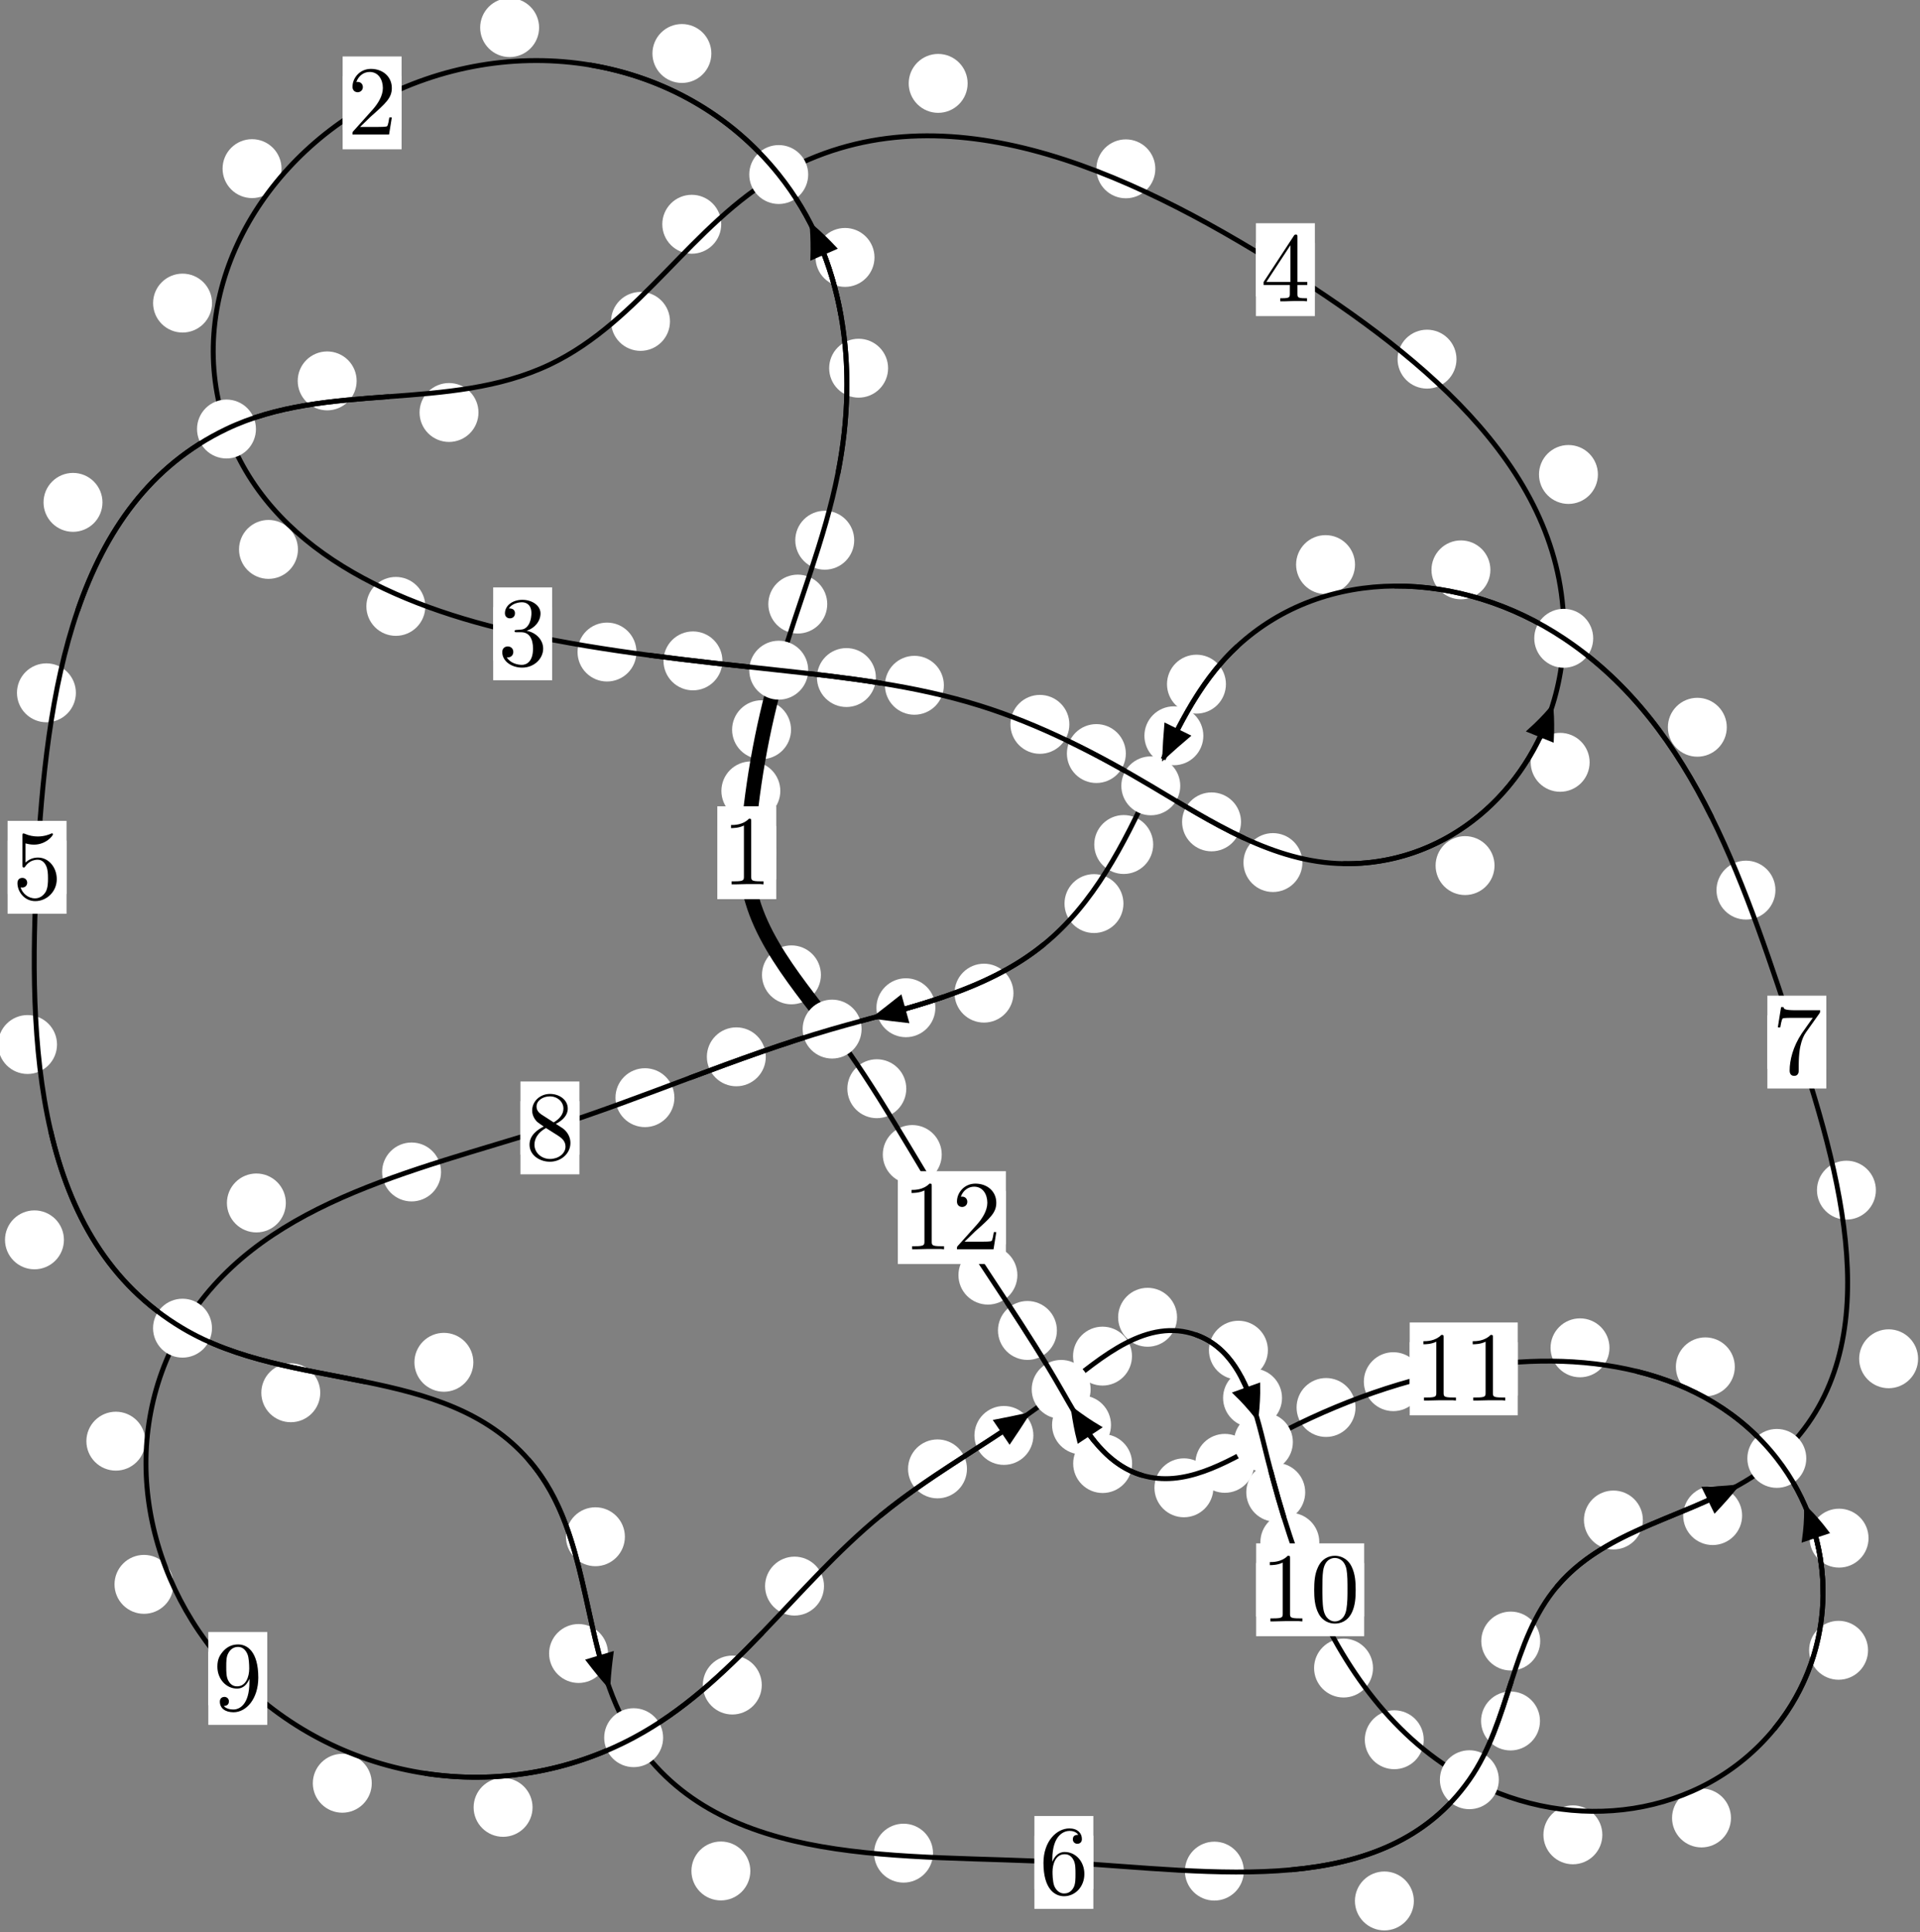 <?xml version="1.0"?>
<!-- Created by MetaPost 1.999 on 2021.07.06:0009 -->
<svg version="1.1" xmlns="http://www.w3.org/2000/svg" xmlns:xlink="http://www.w3.org/1999/xlink" width="194.78" height="196.054" viewBox="0 0 194.78 196.054">
<rect x="0" y="0" width="194.78" height="196.054" fill="#808080" stroke="none"/>
<!-- Original BoundingBox: -79.194473 -127.865601 115.585938 68.187973 -->
  <defs>
    <g transform="scale(0.01,0.01)" id="GLYPHcmr10_48">
      <path style="fill-rule: evenodd;" d="M460 -320C460 -400,455 -480,420 -554C374 -650,292 -666,250 -666C190 -666,117 -640,76 -547C44 -478,39 -400,39 -320C39 -245,43 -155,84 -79C127 2,200 22,249 22C303 22,379 1,423 -94C455 -163,460 -241,460 -320M249 -0C210 -0,151 -25,133 -121C122 -181,122 -273,122 -332C122 -396,122 -462,130 -516C149 -635,224 -644,249 -644C282 -644,348 -626,367 -527C377 -471,377 -395,377 -332C377 -257,377 -189,366 -125C351 -30,294 -0,249 -0"></path>
    </g>
    <g transform="scale(0.01,0.01)" id="GLYPHcmr10_49">
      <path style="fill-rule: evenodd;" d="M294 -640C294 -664,294 -666,271 -666C209 -602,121 -602,89 -602L89 -571C109 -571,168 -571,220 -597L220 -79C220 -43,217 -31,127 -31L95 -31L95 -0L257 -0L130 -3L217 -3L257 -3L297 -3L384 -3L419 -0L419 -31L387 -31C297 -31,294 -42,294 -79"></path>
    </g>
    <g transform="scale(0.01,0.01)" id="GLYPHcmr10_50">
      <path style="fill-rule: evenodd;" d="M127 -77L233 -180C389 -318,449 -372,449 -472C449 -586,359 -666,237 -666C124 -666,50 -574,50 -485C50 -429,100 -429,103 -429C120 -429,155 -441,155 -482C155 -508,137 -534,102 -534C94 -534,92 -534,89 -533C112 -598,166 -635,224 -635C315 -635,358 -554,358 -472C358 -392,308 -313,253 -251L61 -37C50 -26,50 -24,50 -0L421 -0L449 -174L424 -174C419 -144,412 -100,402 -85C395 -77,329 -77,307 -77"></path>
    </g>
    <g transform="scale(0.01,0.01)" id="GLYPHcmr10_51">
      <path style="fill-rule: evenodd;" d="M290 -352C372 -379,430 -449,430 -528C430 -610,342 -666,246 -666C145 -666,69 -606,69 -530C69 -497,91 -478,120 -478C151 -478,171 -500,171 -529C171 -579,124 -579,109 -579C140 -628,206 -641,242 -641C283 -641,338 -619,338 -529C338 -517,336 -459,310 -415C280 -367,246 -364,221 -363C213 -362,189 -360,182 -360C174 -359,167 -358,167 -348C167 -337,174 -337,191 -337L235 -337C317 -337,354 -269,354 -171C354 -35,285 -6,241 -6C198 -6,123 -23,88 -82C123 -77,154 -99,154 -137C154 -173,127 -193,98 -193C74 -193,42 -179,42 -135C42 -44,135 22,244 22C366 22,457 -69,457 -171C457 -253,394 -331,290 -352"></path>
    </g>
    <g transform="scale(0.01,0.01)" id="GLYPHcmr10_52">
      <path style="fill-rule: evenodd;" d="M294 -165L294 -78C294 -42,292 -31,218 -31L197 -31L197 -0L332 -0L238 -3L290 -3L332 -3L374 -3L427 -3L468 -0L468 -31L447 -31C373 -31,371 -42,371 -78L371 -165L471 -165L471 -196L371 -196L371 -651C371 -671,371 -677,355 -677C346 -677,343 -677,335 -665L28 -196L28 -165M300 -196L56 -196L300 -569"></path>
    </g>
    <g transform="scale(0.01,0.01)" id="GLYPHcmr10_53">
      <path style="fill-rule: evenodd;" d="M449 -201C449 -320,367 -420,259 -420C211 -420,168 -404,132 -369L132 -564C152 -558,185 -551,217 -551C340 -551,410 -642,410 -655C410 -661,407 -666,400 -666C399 -666,397 -666,392 -663C372 -654,323 -634,256 -634C216 -634,170 -641,123 -662C115 -665,113 -665,111 -665C101 -665,101 -657,101 -641L101 -345C101 -327,101 -319,115 -319C122 -319,124 -322,128 -328C139 -344,176 -398,257 -398C309 -398,334 -352,342 -334C358 -297,360 -258,360 -208C360 -173,360 -113,336 -71C312 -32,275 -6,229 -6C156 -6,99 -59,82 -118C85 -117,88 -116,99 -116C132 -116,149 -141,149 -165C149 -189,132 -214,99 -214C85 -214,50 -207,50 -161C50 -75,119 22,231 22C347 22,449 -74,449 -201"></path>
    </g>
    <g transform="scale(0.01,0.01)" id="GLYPHcmr10_54">
      <path style="fill-rule: evenodd;" d="M132 -328L132 -352C132 -605,256 -641,307 -641C331 -641,373 -635,395 -601C380 -601,340 -601,340 -556C340 -525,364 -510,386 -510C402 -510,432 -519,432 -558C432 -618,388 -666,305 -666C177 -666,42 -537,42 -316C42 -49,158 22,251 22C362 22,457 -72,457 -204C457 -331,368 -427,257 -427C189 -427,152 -376,132 -328M251 -6C188 -6,158 -66,152 -81C134 -128,134 -208,134 -226C134 -304,166 -404,256 -404C272 -404,318 -404,349 -342C367 -305,367 -254,367 -205C367 -157,367 -107,350 -71C320 -11,274 -6,251 -6"></path>
    </g>
    <g transform="scale(0.01,0.01)" id="GLYPHcmr10_55">
      <path style="fill-rule: evenodd;" d="M476 -609C485 -621,485 -623,485 -644L242 -644C120 -644,118 -657,114 -676L89 -676L56 -470L81 -470C84 -486,93 -549,106 -561C113 -567,191 -567,204 -567L411 -567C400 -551,321 -442,299 -409C209 -274,176 -135,176 -33C176 -23,176 22,222 22C268 22,268 -23,268 -33L268 -84C268 -139,271 -194,279 -248C283 -271,297 -357,341 -419"></path>
    </g>
    <g transform="scale(0.01,0.01)" id="GLYPHcmr10_56">
      <path style="fill-rule: evenodd;" d="M163 -457C117 -487,113 -521,113 -538C113 -599,178 -641,249 -641C322 -641,386 -589,386 -517C386 -460,347 -412,287 -377M309 -362C381 -399,430 -451,430 -517C430 -609,341 -666,250 -666C150 -666,69 -592,69 -499C69 -481,71 -436,113 -389C124 -377,161 -352,186 -335C128 -306,42 -250,42 -151C42 -45,144 22,249 22C362 22,457 -61,457 -168C457 -204,446 -249,408 -291C389 -312,373 -322,309 -362M209 -320L332 -242C360 -223,407 -193,407 -132C407 -58,332 -6,250 -6C164 -6,92 -68,92 -151C92 -209,124 -273,209 -320"></path>
    </g>
    <g transform="scale(0.01,0.01)" id="GLYPHcmr10_57">
      <path style="fill-rule: evenodd;" d="M367 -318L367 -286C367 -52,263 -6,205 -6C188 -6,134 -8,107 -42C151 -42,159 -71,159 -88C159 -119,135 -134,113 -134C97 -134,67 -125,67 -86C67 -19,121 22,206 22C335 22,457 -114,457 -329C457 -598,342 -666,253 -666C198 -666,149 -648,106 -603C65 -558,42 -516,42 -441C42 -316,130 -218,242 -218C303 -218,344 -260,367 -318M243 -241C227 -241,181 -241,150 -304C132 -341,132 -391,132 -440C132 -494,132 -541,153 -578C180 -628,218 -641,253 -641C299 -641,332 -607,349 -562C361 -530,365 -467,365 -421C365 -338,331 -241,243 -241"></path>
    </g>
  </defs>
  <path d="M79.161 80.249C79.161 79.456,78.846 78.696,78.286 78.135C77.725 77.575,76.965 77.26,76.173 77.26C75.38 77.26,74.62 77.575,74.059 78.135C73.499 78.696,73.184 79.456,73.184 80.249C73.184 81.041,73.499 81.802,74.059 82.362C74.62 82.923,75.38 83.238,76.173 83.238C76.965 83.238,77.725 82.923,78.286 82.362C78.846 81.802,79.161 81.041,79.161 80.249Z" style="fill: rgb(100%,100%,100%);stroke: none;"></path>
  <path d="M78.748 86.521C78.748 85.728,78.433 84.968,77.873 84.407C77.312 83.847,76.552 83.532,75.759 83.532C74.967 83.532,74.206 83.847,73.646 84.407C73.085 84.968,72.77 85.728,72.77 86.521C72.77 87.313,73.085 88.073,73.646 88.634C74.206 89.194,74.967 89.509,75.759 89.509C76.552 89.509,77.312 89.194,77.873 88.634C78.433 88.073,78.748 87.313,78.748 86.521Z" style="fill: rgb(100%,100%,100%);stroke: none;"></path>
  <path d="M83.922 61.292C83.922 60.5,83.607 59.739,83.047 59.179C82.486 58.618,81.726 58.304,80.934 58.304C80.141 58.304,79.381 58.618,78.82 59.179C78.26 59.739,77.945 60.5,77.945 61.292C77.945 62.085,78.26 62.845,78.82 63.406C79.381 63.966,80.141 64.281,80.934 64.281C81.726 64.281,82.486 63.966,83.047 63.406C83.607 62.845,83.922 62.085,83.922 61.292Z" style="fill: rgb(100%,100%,100%);stroke: none;"></path>
  <path d="M80.248 74.04C80.248 73.247,79.933 72.487,79.372 71.926C78.812 71.366,78.052 71.051,77.259 71.051C76.466 71.051,75.706 71.366,75.146 71.926C74.585 72.487,74.27 73.247,74.27 74.04C74.27 74.832,74.585 75.592,75.146 76.153C75.706 76.713,76.466 77.028,77.259 77.028C78.052 77.028,78.812 76.713,79.372 76.153C79.933 75.592,80.248 74.832,80.248 74.04Z" style="fill: rgb(100%,100%,100%);stroke: none;"></path>
  <path d="M90.095 37.358C90.095 36.566,89.78 35.806,89.219 35.245C88.659 34.685,87.899 34.37,87.106 34.37C86.313 34.37,85.553 34.685,84.993 35.245C84.432 35.806,84.117 36.566,84.117 37.358C84.117 38.151,84.432 38.911,84.993 39.472C85.553 40.032,86.313 40.347,87.106 40.347C87.899 40.347,88.659 40.032,89.219 39.472C89.78 38.911,90.095 38.151,90.095 37.358Z" style="fill: rgb(100%,100%,100%);stroke: none;"></path>
  <path d="M86.658 54.814C86.658 54.021,86.343 53.261,85.782 52.701C85.222 52.14,84.462 51.825,83.669 51.825C82.876 51.825,82.116 52.14,81.556 52.701C80.995 53.261,80.68 54.021,80.68 54.814C80.68 55.607,80.995 56.367,81.556 56.927C82.116 57.488,82.876 57.803,83.669 57.803C84.462 57.803,85.222 57.488,85.782 56.927C86.343 56.367,86.658 55.607,86.658 54.814Z" style="fill: rgb(100%,100%,100%);stroke: none;"></path>
  <path d="M72.166 5.427C72.166 4.635,71.852 3.875,71.291 3.314C70.731 2.754,69.97 2.439,69.178 2.439C68.385 2.439,67.625 2.754,67.064 3.314C66.504 3.875,66.189 4.635,66.189 5.427C66.189 6.22,66.504 6.98,67.064 7.541C67.625 8.101,68.385 8.416,69.178 8.416C69.97 8.416,70.731 8.101,71.291 7.541C71.852 6.98,72.166 6.22,72.166 5.427Z" style="fill: rgb(100%,100%,100%);stroke: none;"></path>
  <path d="M88.715 26.119C88.715 25.326,88.4 24.566,87.839 24.006C87.279 23.445,86.519 23.13,85.726 23.13C84.933 23.13,84.173 23.445,83.613 24.006C83.052 24.566,82.737 25.326,82.737 26.119C82.737 26.912,83.052 27.672,83.613 28.232C84.173 28.793,84.933 29.108,85.726 29.108C86.519 29.108,87.279 28.793,87.839 28.232C88.4 27.672,88.715 26.912,88.715 26.119Z" style="fill: rgb(100%,100%,100%);stroke: none;"></path>
  <path d="M28.558 17.11C28.558 16.317,28.243 15.557,27.682 14.997C27.122 14.436,26.362 14.121,25.569 14.121C24.776 14.121,24.016 14.436,23.456 14.997C22.895 15.557,22.58 16.317,22.58 17.11C22.58 17.903,22.895 18.663,23.456 19.223C24.016 19.784,24.776 20.099,25.569 20.099C26.362 20.099,27.122 19.784,27.682 19.223C28.243 18.663,28.558 17.903,28.558 17.11Z" style="fill: rgb(100%,100%,100%);stroke: none;"></path>
  <path d="M54.69 2.801C54.69 2.008,54.375 1.248,53.814 0.687C53.254 0.127,52.494 -0.188,51.701 -0.188C50.908 -0.188,50.148 0.127,49.588 0.687C49.027 1.248,48.712 2.008,48.712 2.801C48.712 3.593,49.027 4.354,49.588 4.914C50.148 5.475,50.908 5.79,51.701 5.79C52.494 5.79,53.254 5.475,53.814 4.914C54.375 4.354,54.69 3.593,54.69 2.801Z" style="fill: rgb(100%,100%,100%);stroke: none;"></path>
  <path d="M30.226 55.745C30.226 54.952,29.911 54.192,29.351 53.632C28.79 53.071,28.03 52.756,27.238 52.756C26.445 52.756,25.685 53.071,25.124 53.632C24.564 54.192,24.249 54.952,24.249 55.745C24.249 56.538,24.564 57.298,25.124 57.858C25.685 58.419,26.445 58.734,27.238 58.734C28.03 58.734,28.79 58.419,29.351 57.858C29.911 57.298,30.226 56.538,30.226 55.745Z" style="fill: rgb(100%,100%,100%);stroke: none;"></path>
  <path d="M21.509 30.753C21.509 29.96,21.194 29.2,20.633 28.639C20.073 28.079,19.313 27.764,18.52 27.764C17.727 27.764,16.967 28.079,16.407 28.639C15.846 29.2,15.531 29.96,15.531 30.753C15.531 31.545,15.846 32.305,16.407 32.866C16.967 33.426,17.727 33.741,18.52 33.741C19.313 33.741,20.073 33.426,20.633 32.866C21.194 32.305,21.509 31.545,21.509 30.753Z" style="fill: rgb(100%,100%,100%);stroke: none;"></path>
  <path d="M64.568 66.159C64.568 65.366,64.253 64.606,63.693 64.045C63.133 63.485,62.372 63.17,61.58 63.17C60.787 63.17,60.027 63.485,59.466 64.045C58.906 64.606,58.591 65.366,58.591 66.159C58.591 66.951,58.906 67.712,59.466 68.272C60.027 68.833,60.787 69.147,61.58 69.147C62.372 69.147,63.133 68.833,63.693 68.272C64.253 67.712,64.568 66.951,64.568 66.159Z" style="fill: rgb(100%,100%,100%);stroke: none;"></path>
  <path d="M43.146 61.526C43.146 60.734,42.831 59.974,42.27 59.413C41.71 58.853,40.95 58.538,40.157 58.538C39.364 58.538,38.604 58.853,38.044 59.413C37.483 59.974,37.168 60.734,37.168 61.526C37.168 62.319,37.483 63.079,38.044 63.64C38.604 64.2,39.364 64.515,40.157 64.515C40.95 64.515,41.71 64.2,42.27 63.64C42.831 63.079,43.146 62.319,43.146 61.526Z" style="fill: rgb(100%,100%,100%);stroke: none;"></path>
  <path d="M88.856 68.746C88.856 67.953,88.541 67.193,87.981 66.633C87.42 66.072,86.66 65.757,85.867 65.757C85.075 65.757,84.315 66.072,83.754 66.633C83.194 67.193,82.879 67.953,82.879 68.746C82.879 69.539,83.194 70.299,83.754 70.859C84.315 71.42,85.075 71.735,85.867 71.735C86.66 71.735,87.42 71.42,87.981 70.859C88.541 70.299,88.856 69.539,88.856 68.746Z" style="fill: rgb(100%,100%,100%);stroke: none;"></path>
  <path d="M73.288 67.055C73.288 66.262,72.973 65.502,72.413 64.942C71.853 64.381,71.092 64.066,70.3 64.066C69.507 64.066,68.747 64.381,68.186 64.942C67.626 65.502,67.311 66.262,67.311 67.055C67.311 67.848,67.626 68.608,68.186 69.168C68.747 69.729,69.507 70.044,70.3 70.044C71.092 70.044,71.853 69.729,72.413 69.168C72.973 68.608,73.288 67.848,73.288 67.055Z" style="fill: rgb(100%,100%,100%);stroke: none;"></path>
  <path d="M108.485 73.496C108.485 72.703,108.17 71.943,107.609 71.383C107.049 70.822,106.288 70.507,105.496 70.507C104.703 70.507,103.943 70.822,103.382 71.383C102.822 71.943,102.507 72.703,102.507 73.496C102.507 74.289,102.822 75.049,103.382 75.609C103.943 76.17,104.703 76.485,105.496 76.485C106.288 76.485,107.049 76.17,107.609 75.609C108.17 75.049,108.485 74.289,108.485 73.496Z" style="fill: rgb(100%,100%,100%);stroke: none;"></path>
  <path d="M95.753 69.53C95.753 68.738,95.438 67.978,94.877 67.417C94.317 66.857,93.557 66.542,92.764 66.542C91.971 66.542,91.211 66.857,90.651 67.417C90.09 67.978,89.775 68.738,89.775 69.53C89.775 70.323,90.09 71.083,90.651 71.644C91.211 72.204,91.971 72.519,92.764 72.519C93.557 72.519,94.317 72.204,94.877 71.644C95.438 71.083,95.753 70.323,95.753 69.53Z" style="fill: rgb(100%,100%,100%);stroke: none;"></path>
  <path d="M125.899 83.39C125.899 82.597,125.584 81.837,125.023 81.277C124.463 80.716,123.703 80.401,122.91 80.401C122.117 80.401,121.357 80.716,120.797 81.277C120.236 81.837,119.921 82.597,119.921 83.39C119.921 84.183,120.236 84.943,120.797 85.503C121.357 86.064,122.117 86.379,122.91 86.379C123.703 86.379,124.463 86.064,125.023 85.503C125.584 84.943,125.899 84.183,125.899 83.39Z" style="fill: rgb(100%,100%,100%);stroke: none;"></path>
  <path d="M114.213 76.458C114.213 75.665,113.898 74.905,113.337 74.344C112.777 73.784,112.017 73.469,111.224 73.469C110.431 73.469,109.671 73.784,109.111 74.344C108.55 74.905,108.235 75.665,108.235 76.458C108.235 77.25,108.55 78.01,109.111 78.571C109.671 79.131,110.431 79.446,111.224 79.446C112.017 79.446,112.777 79.131,113.337 78.571C113.898 78.01,114.213 77.25,114.213 76.458Z" style="fill: rgb(100%,100%,100%);stroke: none;"></path>
  <path d="M151.616 87.825C151.616 87.033,151.302 86.273,150.741 85.712C150.181 85.152,149.42 84.837,148.628 84.837C147.835 84.837,147.075 85.152,146.514 85.712C145.954 86.273,145.639 87.033,145.639 87.825C145.639 88.618,145.954 89.378,146.514 89.939C147.075 90.499,147.835 90.814,148.628 90.814C149.42 90.814,150.181 90.499,150.741 89.939C151.302 89.378,151.616 88.618,151.616 87.825Z" style="fill: rgb(100%,100%,100%);stroke: none;"></path>
  <path d="M132.126 87.519C132.126 86.726,131.811 85.966,131.251 85.405C130.69 84.845,129.93 84.53,129.138 84.53C128.345 84.53,127.585 84.845,127.024 85.405C126.464 85.966,126.149 86.726,126.149 87.519C126.149 88.311,126.464 89.072,127.024 89.632C127.585 90.192,128.345 90.507,129.138 90.507C129.93 90.507,130.69 90.192,131.251 89.632C131.811 89.072,132.126 88.311,132.126 87.519Z" style="fill: rgb(100%,100%,100%);stroke: none;"></path>
  <path d="M162.104 48.141C162.104 47.349,161.789 46.589,161.229 46.028C160.669 45.468,159.908 45.153,159.116 45.153C158.323 45.153,157.563 45.468,157.002 46.028C156.442 46.589,156.127 47.349,156.127 48.141C156.127 48.934,156.442 49.694,157.002 50.255C157.563 50.815,158.323 51.13,159.116 51.13C159.908 51.13,160.669 50.815,161.229 50.255C161.789 49.694,162.104 48.934,162.104 48.141Z" style="fill: rgb(100%,100%,100%);stroke: none;"></path>
  <path d="M161.264 77.348C161.264 76.555,160.949 75.795,160.388 75.234C159.828 74.674,159.068 74.359,158.275 74.359C157.482 74.359,156.722 74.674,156.162 75.234C155.601 75.795,155.286 76.555,155.286 77.348C155.286 78.14,155.601 78.9,156.162 79.461C156.722 80.021,157.482 80.336,158.275 80.336C159.068 80.336,159.828 80.021,160.388 79.461C160.949 78.9,161.264 78.14,161.264 77.348Z" style="fill: rgb(100%,100%,100%);stroke: none;"></path>
  <path d="M117.205 17.13C117.205 16.338,116.89 15.578,116.329 15.017C115.769 14.457,115.009 14.142,114.216 14.142C113.423 14.142,112.663 14.457,112.103 15.017C111.542 15.578,111.227 16.338,111.227 17.13C111.227 17.923,111.542 18.683,112.103 19.244C112.663 19.804,113.423 20.119,114.216 20.119C115.009 20.119,115.769 19.804,116.329 19.244C116.89 18.683,117.205 17.923,117.205 17.13Z" style="fill: rgb(100%,100%,100%);stroke: none;"></path>
  <path d="M147.758 36.44C147.758 35.648,147.443 34.888,146.883 34.327C146.322 33.767,145.562 33.452,144.769 33.452C143.977 33.452,143.216 33.767,142.656 34.327C142.095 34.888,141.781 35.648,141.781 36.44C141.781 37.233,142.095 37.993,142.656 38.554C143.216 39.114,143.977 39.429,144.769 39.429C145.562 39.429,146.322 39.114,146.883 38.554C147.443 37.993,147.758 37.233,147.758 36.44Z" style="fill: rgb(100%,100%,100%);stroke: none;"></path>
  <path d="M73.166 22.754C73.166 21.961,72.851 21.201,72.291 20.64C71.73 20.08,70.97 19.765,70.177 19.765C69.385 19.765,68.624 20.08,68.064 20.64C67.504 21.201,67.189 21.961,67.189 22.754C67.189 23.546,67.504 24.307,68.064 24.867C68.624 25.428,69.385 25.743,70.177 25.743C70.97 25.743,71.73 25.428,72.291 24.867C72.851 24.307,73.166 23.546,73.166 22.754Z" style="fill: rgb(100%,100%,100%);stroke: none;"></path>
  <path d="M98.164 8.46C98.164 7.667,97.849 6.907,97.288 6.347C96.728 5.786,95.968 5.471,95.175 5.471C94.382 5.471,93.622 5.786,93.062 6.347C92.501 6.907,92.186 7.667,92.186 8.46C92.186 9.253,92.501 10.013,93.062 10.573C93.622 11.134,94.382 11.449,95.175 11.449C95.968 11.449,96.728 11.134,97.288 10.573C97.849 10.013,98.164 9.253,98.164 8.46Z" style="fill: rgb(100%,100%,100%);stroke: none;"></path>
  <path d="M48.54 41.852C48.54 41.06,48.225 40.299,47.665 39.739C47.104 39.178,46.344 38.863,45.552 38.863C44.759 38.863,43.999 39.178,43.438 39.739C42.878 40.299,42.563 41.06,42.563 41.852C42.563 42.645,42.878 43.405,43.438 43.966C43.999 44.526,44.759 44.841,45.552 44.841C46.344 44.841,47.104 44.526,47.665 43.966C48.225 43.405,48.54 42.645,48.54 41.852Z" style="fill: rgb(100%,100%,100%);stroke: none;"></path>
  <path d="M67.968 32.61C67.968 31.817,67.653 31.057,67.093 30.497C66.532 29.936,65.772 29.621,64.979 29.621C64.187 29.621,63.427 29.936,62.866 30.497C62.306 31.057,61.991 31.817,61.991 32.61C61.991 33.403,62.306 34.163,62.866 34.723C63.427 35.284,64.187 35.599,64.979 35.599C65.772 35.599,66.532 35.284,67.093 34.723C67.653 34.163,67.968 33.403,67.968 32.61Z" style="fill: rgb(100%,100%,100%);stroke: none;"></path>
  <path d="M10.395 50.972C10.395 50.179,10.08 49.419,9.52 48.859C8.959 48.298,8.199 47.983,7.406 47.983C6.614 47.983,5.853 48.298,5.293 48.859C4.732 49.419,4.417 50.179,4.417 50.972C4.417 51.765,4.732 52.525,5.293 53.085C5.853 53.646,6.614 53.961,7.406 53.961C8.199 53.961,8.959 53.646,9.52 53.085C10.08 52.525,10.395 51.765,10.395 50.972Z" style="fill: rgb(100%,100%,100%);stroke: none;"></path>
  <path d="M36.18 38.646C36.18 37.854,35.865 37.093,35.305 36.533C34.744 35.973,33.984 35.658,33.191 35.658C32.399 35.658,31.638 35.973,31.078 36.533C30.517 37.093,30.203 37.854,30.203 38.646C30.203 39.439,30.517 40.199,31.078 40.76C31.638 41.32,32.399 41.635,33.191 41.635C33.984 41.635,34.744 41.32,35.305 40.76C35.865 40.199,36.18 39.439,36.18 38.646Z" style="fill: rgb(100%,100%,100%);stroke: none;"></path>
  <path d="M5.783 105.98C5.783 105.187,5.468 104.427,4.908 103.866C4.347 103.306,3.587 102.991,2.794 102.991C2.002 102.991,1.241 103.306,0.681 103.866C0.12 104.427,-0.194 105.187,-0.194 105.98C-0.194 106.772,0.12 107.532,0.681 108.093C1.241 108.653,2.002 108.968,2.794 108.968C3.587 108.968,4.347 108.653,4.908 108.093C5.468 107.532,5.783 106.772,5.783 105.98Z" style="fill: rgb(100%,100%,100%);stroke: none;"></path>
  <path d="M7.698 70.295C7.698 69.502,7.383 68.742,6.823 68.181C6.262 67.621,5.502 67.306,4.71 67.306C3.917 67.306,3.157 67.621,2.596 68.181C2.036 68.742,1.721 69.502,1.721 70.295C1.721 71.087,2.036 71.848,2.596 72.408C3.157 72.969,3.917 73.283,4.71 73.283C5.502 73.283,6.262 72.969,6.823 72.408C7.383 71.848,7.698 71.087,7.698 70.295Z" style="fill: rgb(100%,100%,100%);stroke: none;"></path>
  <path d="M32.489 141.314C32.489 140.522,32.174 139.762,31.613 139.201C31.053 138.641,30.293 138.326,29.5 138.326C28.707 138.326,27.947 138.641,27.387 139.201C26.826 139.762,26.511 140.522,26.511 141.314C26.511 142.107,26.826 142.867,27.387 143.428C27.947 143.988,28.707 144.303,29.5 144.303C30.293 144.303,31.053 143.988,31.613 143.428C32.174 142.867,32.489 142.107,32.489 141.314Z" style="fill: rgb(100%,100%,100%);stroke: none;"></path>
  <path d="M6.485 125.8C6.485 125.007,6.17 124.247,5.61 123.686C5.049 123.126,4.289 122.811,3.496 122.811C2.704 122.811,1.944 123.126,1.383 123.686C0.823 124.247,0.508 125.007,0.508 125.8C0.508 126.592,0.823 127.353,1.383 127.913C1.944 128.473,2.704 128.788,3.496 128.788C4.289 128.788,5.049 128.473,5.61 127.913C6.17 127.353,6.485 126.592,6.485 125.8Z" style="fill: rgb(100%,100%,100%);stroke: none;"></path>
  <path d="M63.394 155.923C63.394 155.13,63.079 154.37,62.518 153.81C61.958 153.249,61.198 152.934,60.405 152.934C59.612 152.934,58.852 153.249,58.292 153.81C57.731 154.37,57.416 155.13,57.416 155.923C57.416 156.716,57.731 157.476,58.292 158.036C58.852 158.597,59.612 158.912,60.405 158.912C61.198 158.912,61.958 158.597,62.518 158.036C63.079 157.476,63.394 156.716,63.394 155.923Z" style="fill: rgb(100%,100%,100%);stroke: none;"></path>
  <path d="M48.02 138.224C48.02 137.431,47.705 136.671,47.144 136.11C46.584 135.55,45.824 135.235,45.031 135.235C44.238 135.235,43.478 135.55,42.918 136.11C42.357 136.671,42.042 137.431,42.042 138.224C42.042 139.016,42.357 139.776,42.918 140.337C43.478 140.897,44.238 141.212,45.031 141.212C45.824 141.212,46.584 140.897,47.144 140.337C47.705 139.776,48.02 139.016,48.02 138.224Z" style="fill: rgb(100%,100%,100%);stroke: none;"></path>
  <path d="M76.12 189.835C76.12 189.042,75.805 188.282,75.245 187.721C74.684 187.161,73.924 186.846,73.131 186.846C72.339 186.846,71.579 187.161,71.018 187.721C70.458 188.282,70.143 189.042,70.143 189.835C70.143 190.627,70.458 191.388,71.018 191.948C71.579 192.509,72.339 192.823,73.131 192.823C73.924 192.823,74.684 192.509,75.245 191.948C75.805 191.388,76.12 190.627,76.12 189.835Z" style="fill: rgb(100%,100%,100%);stroke: none;"></path>
  <path d="M61.682 167.769C61.682 166.976,61.367 166.216,60.807 165.656C60.246 165.095,59.486 164.78,58.693 164.78C57.901 164.78,57.14 165.095,56.58 165.656C56.019 166.216,55.705 166.976,55.705 167.769C55.705 168.562,56.019 169.322,56.58 169.882C57.14 170.443,57.901 170.758,58.693 170.758C59.486 170.758,60.246 170.443,60.807 169.882C61.367 169.322,61.682 168.562,61.682 167.769Z" style="fill: rgb(100%,100%,100%);stroke: none;"></path>
  <path d="M126.184 189.85C126.184 189.057,125.869 188.297,125.309 187.736C124.748 187.176,123.988 186.861,123.195 186.861C122.403 186.861,121.643 187.176,121.082 187.736C120.522 188.297,120.207 189.057,120.207 189.85C120.207 190.642,120.522 191.402,121.082 191.963C121.643 192.523,122.403 192.838,123.195 192.838C123.988 192.838,124.748 192.523,125.309 191.963C125.869 191.402,126.184 190.642,126.184 189.85Z" style="fill: rgb(100%,100%,100%);stroke: none;"></path>
  <path d="M94.652 188.027C94.652 187.234,94.337 186.474,93.776 185.913C93.216 185.353,92.456 185.038,91.663 185.038C90.87 185.038,90.11 185.353,89.549 185.913C88.989 186.474,88.674 187.234,88.674 188.027C88.674 188.819,88.989 189.58,89.549 190.14C90.11 190.701,90.87 191.016,91.663 191.016C92.456 191.016,93.216 190.701,93.776 190.14C94.337 189.58,94.652 188.819,94.652 188.027Z" style="fill: rgb(100%,100%,100%);stroke: none;"></path>
  <path d="M156.228 174.616C156.228 173.823,155.913 173.063,155.353 172.503C154.792 171.942,154.032 171.627,153.239 171.627C152.447 171.627,151.687 171.942,151.126 172.503C150.566 173.063,150.251 173.823,150.251 174.616C150.251 175.409,150.566 176.169,151.126 176.729C151.687 177.29,152.447 177.605,153.239 177.605C154.032 177.605,154.792 177.29,155.353 176.729C155.913 176.169,156.228 175.409,156.228 174.616Z" style="fill: rgb(100%,100%,100%);stroke: none;"></path>
  <path d="M143.432 192.877C143.432 192.084,143.117 191.324,142.556 190.764C141.996 190.203,141.236 189.888,140.443 189.888C139.65 189.888,138.89 190.203,138.33 190.764C137.769 191.324,137.454 192.084,137.454 192.877C137.454 193.67,137.769 194.43,138.33 194.99C138.89 195.551,139.65 195.866,140.443 195.866C141.236 195.866,141.996 195.551,142.556 194.99C143.117 194.43,143.432 193.67,143.432 192.877Z" style="fill: rgb(100%,100%,100%);stroke: none;"></path>
  <path d="M166.665 154.224C166.665 153.432,166.35 152.672,165.79 152.111C165.23 151.551,164.469 151.236,163.677 151.236C162.884 151.236,162.124 151.551,161.563 152.111C161.003 152.672,160.688 153.432,160.688 154.224C160.688 155.017,161.003 155.777,161.563 156.338C162.124 156.898,162.884 157.213,163.677 157.213C164.469 157.213,165.23 156.898,165.79 156.338C166.35 155.777,166.665 155.017,166.665 154.224Z" style="fill: rgb(100%,100%,100%);stroke: none;"></path>
  <path d="M156.251 166.505C156.251 165.713,155.936 164.952,155.375 164.392C154.815 163.831,154.055 163.517,153.262 163.517C152.469 163.517,151.709 163.831,151.149 164.392C150.588 164.952,150.273 165.713,150.273 166.505C150.273 167.298,150.588 168.058,151.149 168.619C151.709 169.179,152.469 169.494,153.262 169.494C154.055 169.494,154.815 169.179,155.375 168.619C155.936 168.058,156.251 167.298,156.251 166.505Z" style="fill: rgb(100%,100%,100%);stroke: none;"></path>
  <path d="M194.586 137.866C194.586 137.073,194.271 136.313,193.711 135.752C193.15 135.192,192.39 134.877,191.597 134.877C190.805 134.877,190.044 135.192,189.484 135.752C188.923 136.313,188.608 137.073,188.608 137.866C188.608 138.658,188.923 139.419,189.484 139.979C190.044 140.54,190.805 140.854,191.597 140.854C192.39 140.854,193.15 140.54,193.711 139.979C194.271 139.419,194.586 138.658,194.586 137.866Z" style="fill: rgb(100%,100%,100%);stroke: none;"></path>
  <path d="M176.734 153.776C176.734 152.983,176.419 152.223,175.858 151.663C175.298 151.102,174.538 150.787,173.745 150.787C172.952 150.787,172.192 151.102,171.632 151.663C171.071 152.223,170.756 152.983,170.756 153.776C170.756 154.569,171.071 155.329,171.632 155.889C172.192 156.45,172.952 156.765,173.745 156.765C174.538 156.765,175.298 156.45,175.858 155.889C176.419 155.329,176.734 154.569,176.734 153.776Z" style="fill: rgb(100%,100%,100%);stroke: none;"></path>
  <path d="M180.114 90.314C180.114 89.521,179.799 88.761,179.238 88.2C178.678 87.64,177.918 87.325,177.125 87.325C176.332 87.325,175.572 87.64,175.012 88.2C174.451 88.761,174.136 89.521,174.136 90.314C174.136 91.106,174.451 91.866,175.012 92.427C175.572 92.987,176.332 93.302,177.125 93.302C177.918 93.302,178.678 92.987,179.238 92.427C179.799 91.866,180.114 91.106,180.114 90.314Z" style="fill: rgb(100%,100%,100%);stroke: none;"></path>
  <path d="M190.305 120.757C190.305 119.965,189.99 119.204,189.429 118.644C188.869 118.084,188.109 117.769,187.316 117.769C186.523 117.769,185.763 118.084,185.203 118.644C184.642 119.204,184.327 119.965,184.327 120.757C184.327 121.55,184.642 122.31,185.203 122.871C185.763 123.431,186.523 123.746,187.316 123.746C188.109 123.746,188.869 123.431,189.429 122.871C189.99 122.31,190.305 121.55,190.305 120.757Z" style="fill: rgb(100%,100%,100%);stroke: none;"></path>
  <path d="M151.197 57.819C151.197 57.027,150.882 56.267,150.322 55.706C149.761 55.146,149.001 54.831,148.208 54.831C147.416 54.831,146.656 55.146,146.095 55.706C145.535 56.267,145.22 57.027,145.22 57.819C145.22 58.612,145.535 59.372,146.095 59.933C146.656 60.493,147.416 60.808,148.208 60.808C149.001 60.808,149.761 60.493,150.322 59.933C150.882 59.372,151.197 58.612,151.197 57.819Z" style="fill: rgb(100%,100%,100%);stroke: none;"></path>
  <path d="M175.18 73.789C175.18 72.997,174.865 72.237,174.305 71.676C173.744 71.116,172.984 70.801,172.191 70.801C171.399 70.801,170.639 71.116,170.078 71.676C169.518 72.237,169.203 72.997,169.203 73.789C169.203 74.582,169.518 75.342,170.078 75.903C170.639 76.463,171.399 76.778,172.191 76.778C172.984 76.778,173.744 76.463,174.305 75.903C174.865 75.342,175.18 74.582,175.18 73.789Z" style="fill: rgb(100%,100%,100%);stroke: none;"></path>
  <path d="M124.368 69.417C124.368 68.624,124.053 67.864,123.493 67.303C122.932 66.743,122.172 66.428,121.379 66.428C120.587 66.428,119.826 66.743,119.266 67.303C118.705 67.864,118.39 68.624,118.39 69.417C118.39 70.209,118.705 70.969,119.266 71.53C119.826 72.09,120.587 72.405,121.379 72.405C122.172 72.405,122.932 72.09,123.493 71.53C124.053 70.969,124.368 70.209,124.368 69.417Z" style="fill: rgb(100%,100%,100%);stroke: none;"></path>
  <path d="M137.464 57.285C137.464 56.492,137.149 55.732,136.588 55.172C136.028 54.611,135.267 54.296,134.475 54.296C133.682 54.296,132.922 54.611,132.361 55.172C131.801 55.732,131.486 56.492,131.486 57.285C131.486 58.078,131.801 58.838,132.361 59.398C132.922 59.959,133.682 60.274,134.475 60.274C135.267 60.274,136.028 59.959,136.588 59.398C137.149 58.838,137.464 58.078,137.464 57.285Z" style="fill: rgb(100%,100%,100%);stroke: none;"></path>
  <path d="M116.988 85.688C116.988 84.895,116.673 84.135,116.113 83.574C115.552 83.014,114.792 82.699,113.999 82.699C113.207 82.699,112.447 83.014,111.886 83.574C111.326 84.135,111.011 84.895,111.011 85.688C111.011 86.48,111.326 87.24,111.886 87.801C112.447 88.361,113.207 88.676,113.999 88.676C114.792 88.676,115.552 88.361,116.113 87.801C116.673 87.24,116.988 86.48,116.988 85.688Z" style="fill: rgb(100%,100%,100%);stroke: none;"></path>
  <path d="M122.076 74.655C122.076 73.862,121.761 73.102,121.201 72.541C120.641 71.981,119.88 71.666,119.088 71.666C118.295 71.666,117.535 71.981,116.974 72.541C116.414 73.102,116.099 73.862,116.099 74.655C116.099 75.447,116.414 76.207,116.974 76.768C117.535 77.328,118.295 77.643,119.088 77.643C119.88 77.643,120.641 77.328,121.201 76.768C121.761 76.207,122.076 75.447,122.076 74.655Z" style="fill: rgb(100%,100%,100%);stroke: none;"></path>
  <path d="M102.813 100.768C102.813 99.975,102.498 99.215,101.937 98.654C101.377 98.094,100.617 97.779,99.824 97.779C99.031 97.779,98.271 98.094,97.711 98.654C97.15 99.215,96.835 99.975,96.835 100.768C96.835 101.56,97.15 102.321,97.711 102.881C98.271 103.441,99.031 103.756,99.824 103.756C100.617 103.756,101.377 103.441,101.937 102.881C102.498 102.321,102.813 101.56,102.813 100.768Z" style="fill: rgb(100%,100%,100%);stroke: none;"></path>
  <path d="M113.97 91.68C113.97 90.887,113.655 90.127,113.095 89.566C112.534 89.006,111.774 88.691,110.981 88.691C110.189 88.691,109.428 89.006,108.868 89.566C108.307 90.127,107.993 90.887,107.993 91.68C107.993 92.472,108.307 93.232,108.868 93.793C109.428 94.353,110.189 94.668,110.981 94.668C111.774 94.668,112.534 94.353,113.095 93.793C113.655 93.232,113.97 92.472,113.97 91.68Z" style="fill: rgb(100%,100%,100%);stroke: none;"></path>
  <path d="M77.688 107.228C77.688 106.435,77.373 105.675,76.812 105.115C76.252 104.554,75.492 104.239,74.699 104.239C73.906 104.239,73.146 104.554,72.586 105.115C72.025 105.675,71.71 106.435,71.71 107.228C71.71 108.021,72.025 108.781,72.586 109.341C73.146 109.902,73.906 110.217,74.699 110.217C75.492 110.217,76.252 109.902,76.812 109.341C77.373 108.781,77.688 108.021,77.688 107.228Z" style="fill: rgb(100%,100%,100%);stroke: none;"></path>
  <path d="M94.891 102.248C94.891 101.455,94.576 100.695,94.015 100.135C93.455 99.574,92.695 99.259,91.902 99.259C91.109 99.259,90.349 99.574,89.789 100.135C89.228 100.695,88.913 101.455,88.913 102.248C88.913 103.041,89.228 103.801,89.789 104.361C90.349 104.922,91.109 105.237,91.902 105.237C92.695 105.237,93.455 104.922,94.015 104.361C94.576 103.801,94.891 103.041,94.891 102.248Z" style="fill: rgb(100%,100%,100%);stroke: none;"></path>
  <path d="M44.743 118.911C44.743 118.119,44.428 117.358,43.868 116.798C43.307 116.237,42.547 115.922,41.755 115.922C40.962 115.922,40.202 116.237,39.641 116.798C39.081 117.358,38.766 118.119,38.766 118.911C38.766 119.704,39.081 120.464,39.641 121.025C40.202 121.585,40.962 121.9,41.755 121.9C42.547 121.9,43.307 121.585,43.868 121.025C44.428 120.464,44.743 119.704,44.743 118.911Z" style="fill: rgb(100%,100%,100%);stroke: none;"></path>
  <path d="M68.416 111.372C68.416 110.58,68.101 109.82,67.541 109.259C66.98 108.699,66.22 108.384,65.428 108.384C64.635 108.384,63.875 108.699,63.314 109.259C62.754 109.82,62.439 110.58,62.439 111.372C62.439 112.165,62.754 112.925,63.314 113.486C63.875 114.046,64.635 114.361,65.428 114.361C66.22 114.361,66.98 114.046,67.541 113.486C68.101 112.925,68.416 112.165,68.416 111.372Z" style="fill: rgb(100%,100%,100%);stroke: none;"></path>
  <path d="M14.741 146.226C14.741 145.433,14.427 144.673,13.866 144.112C13.306 143.552,12.545 143.237,11.753 143.237C10.96 143.237,10.2 143.552,9.639 144.112C9.079 144.673,8.764 145.433,8.764 146.226C8.764 147.018,9.079 147.779,9.639 148.339C10.2 148.9,10.96 149.214,11.753 149.214C12.545 149.214,13.306 148.9,13.866 148.339C14.427 147.779,14.741 147.018,14.741 146.226Z" style="fill: rgb(100%,100%,100%);stroke: none;"></path>
  <path d="M28.998 122.056C28.998 121.263,28.683 120.503,28.123 119.943C27.562 119.382,26.802 119.067,26.009 119.067C25.217 119.067,24.457 119.382,23.896 119.943C23.336 120.503,23.021 121.263,23.021 122.056C23.021 122.849,23.336 123.609,23.896 124.169C24.457 124.73,25.217 125.045,26.009 125.045C26.802 125.045,27.562 124.73,28.123 124.169C28.683 123.609,28.998 122.849,28.998 122.056Z" style="fill: rgb(100%,100%,100%);stroke: none;"></path>
  <path d="M37.714 180.934C37.714 180.142,37.399 179.381,36.838 178.821C36.278 178.26,35.518 177.946,34.725 177.946C33.932 177.946,33.172 178.26,32.612 178.821C32.051 179.381,31.736 180.142,31.736 180.934C31.736 181.727,32.051 182.487,32.612 183.048C33.172 183.608,33.932 183.923,34.725 183.923C35.518 183.923,36.278 183.608,36.838 183.048C37.399 182.487,37.714 181.727,37.714 180.934Z" style="fill: rgb(100%,100%,100%);stroke: none;"></path>
  <path d="M17.596 160.754C17.596 159.961,17.281 159.201,16.72 158.641C16.16 158.08,15.4 157.765,14.607 157.765C13.814 157.765,13.054 158.08,12.494 158.641C11.933 159.201,11.618 159.961,11.618 160.754C11.618 161.547,11.933 162.307,12.494 162.867C13.054 163.428,13.814 163.743,14.607 163.743C15.4 163.743,16.16 163.428,16.72 162.867C17.281 162.307,17.596 161.547,17.596 160.754Z" style="fill: rgb(100%,100%,100%);stroke: none;"></path>
  <path d="M77.28 170.97C77.28 170.178,76.965 169.418,76.404 168.857C75.844 168.297,75.084 167.982,74.291 167.982C73.498 167.982,72.738 168.297,72.178 168.857C71.617 169.418,71.302 170.178,71.302 170.97C71.302 171.763,71.617 172.523,72.178 173.084C72.738 173.644,73.498 173.959,74.291 173.959C75.084 173.959,75.844 173.644,76.404 173.084C76.965 172.523,77.28 171.763,77.28 170.97Z" style="fill: rgb(100%,100%,100%);stroke: none;"></path>
  <path d="M54.026 183.381C54.026 182.588,53.711 181.828,53.15 181.267C52.59 180.707,51.83 180.392,51.037 180.392C50.244 180.392,49.484 180.707,48.924 181.267C48.363 181.828,48.048 182.588,48.048 183.381C48.048 184.173,48.363 184.934,48.924 185.494C49.484 186.054,50.244 186.369,51.037 186.369C51.83 186.369,52.59 186.054,53.15 185.494C53.711 184.934,54.026 184.173,54.026 183.381Z" style="fill: rgb(100%,100%,100%);stroke: none;"></path>
  <path d="M98.096 149.038C98.096 148.245,97.781 147.485,97.221 146.925C96.66 146.364,95.9 146.049,95.107 146.049C94.315 146.049,93.555 146.364,92.994 146.925C92.434 147.485,92.119 148.245,92.119 149.038C92.119 149.831,92.434 150.591,92.994 151.151C93.555 151.712,94.315 152.027,95.107 152.027C95.9 152.027,96.66 151.712,97.221 151.151C97.781 150.591,98.096 149.831,98.096 149.038Z" style="fill: rgb(100%,100%,100%);stroke: none;"></path>
  <path d="M83.593 160.931C83.593 160.138,83.278 159.378,82.717 158.818C82.157 158.257,81.397 157.942,80.604 157.942C79.811 157.942,79.051 158.257,78.491 158.818C77.93 159.378,77.615 160.138,77.615 160.931C77.615 161.724,77.93 162.484,78.491 163.044C79.051 163.605,79.811 163.92,80.604 163.92C81.397 163.92,82.157 163.605,82.717 163.044C83.278 162.484,83.593 161.724,83.593 160.931Z" style="fill: rgb(100%,100%,100%);stroke: none;"></path>
  <path d="M114.837 137.596C114.837 136.804,114.522 136.043,113.961 135.483C113.401 134.922,112.641 134.607,111.848 134.607C111.055 134.607,110.295 134.922,109.735 135.483C109.174 136.043,108.859 136.804,108.859 137.596C108.859 138.389,109.174 139.149,109.735 139.71C110.295 140.27,111.055 140.585,111.848 140.585C112.641 140.585,113.401 140.27,113.961 139.71C114.522 139.149,114.837 138.389,114.837 137.596Z" style="fill: rgb(100%,100%,100%);stroke: none;"></path>
  <path d="M104.833 145.644C104.833 144.851,104.518 144.091,103.957 143.53C103.397 142.97,102.637 142.655,101.844 142.655C101.051 142.655,100.291 142.97,99.731 143.53C99.17 144.091,98.855 144.851,98.855 145.644C98.855 146.436,99.17 147.197,99.731 147.757C100.291 148.318,101.051 148.632,101.844 148.632C102.637 148.632,103.397 148.318,103.957 147.757C104.518 147.197,104.833 146.436,104.833 145.644Z" style="fill: rgb(100%,100%,100%);stroke: none;"></path>
  <path d="M128.624 136.996C128.624 136.203,128.309 135.443,127.748 134.883C127.188 134.322,126.428 134.007,125.635 134.007C124.842 134.007,124.082 134.322,123.522 134.883C122.961 135.443,122.646 136.203,122.646 136.996C122.646 137.789,122.961 138.549,123.522 139.109C124.082 139.67,124.842 139.985,125.635 139.985C126.428 139.985,127.188 139.67,127.748 139.109C128.309 138.549,128.624 137.789,128.624 136.996Z" style="fill: rgb(100%,100%,100%);stroke: none;"></path>
  <path d="M119.409 133.655C119.409 132.862,119.094 132.102,118.534 131.542C117.973 130.981,117.213 130.666,116.421 130.666C115.628 130.666,114.868 130.981,114.307 131.542C113.747 132.102,113.432 132.862,113.432 133.655C113.432 134.448,113.747 135.208,114.307 135.768C114.868 136.329,115.628 136.644,116.421 136.644C117.213 136.644,117.973 136.329,118.534 135.768C119.094 135.208,119.409 134.448,119.409 133.655Z" style="fill: rgb(100%,100%,100%);stroke: none;"></path>
  <path d="M132.41 151.413C132.41 150.621,132.095 149.86,131.535 149.3C130.974 148.739,130.214 148.424,129.421 148.424C128.629 148.424,127.868 148.739,127.308 149.3C126.747 149.86,126.433 150.621,126.433 151.413C126.433 152.206,126.747 152.966,127.308 153.527C127.868 154.087,128.629 154.402,129.421 154.402C130.214 154.402,130.974 154.087,131.535 153.527C132.095 152.966,132.41 152.206,132.41 151.413Z" style="fill: rgb(100%,100%,100%);stroke: none;"></path>
  <path d="M130.058 141.839C130.058 141.046,129.743 140.286,129.183 139.726C128.622 139.165,127.862 138.85,127.069 138.85C126.277 138.85,125.516 139.165,124.956 139.726C124.395 140.286,124.08 141.046,124.08 141.839C124.08 142.632,124.395 143.392,124.956 143.952C125.516 144.513,126.277 144.828,127.069 144.828C127.862 144.828,128.622 144.513,129.183 143.952C129.743 143.392,130.058 142.632,130.058 141.839Z" style="fill: rgb(100%,100%,100%);stroke: none;"></path>
  <path d="M139.288 169.245C139.288 168.452,138.973 167.692,138.413 167.132C137.852 166.571,137.092 166.256,136.3 166.256C135.507 166.256,134.747 166.571,134.186 167.132C133.626 167.692,133.311 168.452,133.311 169.245C133.311 170.038,133.626 170.798,134.186 171.358C134.747 171.919,135.507 172.234,136.3 172.234C137.092 172.234,137.852 171.919,138.413 171.358C138.973 170.798,139.288 170.038,139.288 169.245Z" style="fill: rgb(100%,100%,100%);stroke: none;"></path>
  <path d="M133.841 156.476C133.841 155.683,133.526 154.923,132.965 154.362C132.405 153.802,131.645 153.487,130.852 153.487C130.059 153.487,129.299 153.802,128.739 154.362C128.178 154.923,127.863 155.683,127.863 156.476C127.863 157.268,128.178 158.028,128.739 158.589C129.299 159.149,130.059 159.464,130.852 159.464C131.645 159.464,132.405 159.149,132.965 158.589C133.526 158.028,133.841 157.268,133.841 156.476Z" style="fill: rgb(100%,100%,100%);stroke: none;"></path>
  <path d="M162.555 186.168C162.555 185.375,162.24 184.615,161.679 184.054C161.119 183.494,160.359 183.179,159.566 183.179C158.773 183.179,158.013 183.494,157.453 184.054C156.892 184.615,156.577 185.375,156.577 186.168C156.577 186.96,156.892 187.72,157.453 188.281C158.013 188.841,158.773 189.156,159.566 189.156C160.359 189.156,161.119 188.841,161.679 188.281C162.24 187.72,162.555 186.96,162.555 186.168Z" style="fill: rgb(100%,100%,100%);stroke: none;"></path>
  <path d="M144.434 176.52C144.434 175.728,144.119 174.967,143.559 174.407C142.998 173.847,142.238 173.532,141.446 173.532C140.653 173.532,139.893 173.847,139.332 174.407C138.772 174.967,138.457 175.728,138.457 176.52C138.457 177.313,138.772 178.073,139.332 178.634C139.893 179.194,140.653 179.509,141.446 179.509C142.238 179.509,142.998 179.194,143.559 178.634C144.119 178.073,144.434 177.313,144.434 176.52Z" style="fill: rgb(100%,100%,100%);stroke: none;"></path>
  <path d="M189.508 167.442C189.508 166.65,189.193 165.889,188.633 165.329C188.072 164.769,187.312 164.454,186.52 164.454C185.727 164.454,184.967 164.769,184.406 165.329C183.846 165.889,183.531 166.65,183.531 167.442C183.531 168.235,183.846 168.995,184.406 169.556C184.967 170.116,185.727 170.431,186.52 170.431C187.312 170.431,188.072 170.116,188.633 169.556C189.193 168.995,189.508 168.235,189.508 167.442Z" style="fill: rgb(100%,100%,100%);stroke: none;"></path>
  <path d="M175.603 184.456C175.603 183.663,175.288 182.903,174.728 182.342C174.167 181.782,173.407 181.467,172.614 181.467C171.822 181.467,171.062 181.782,170.501 182.342C169.941 182.903,169.626 183.663,169.626 184.456C169.626 185.249,169.941 186.009,170.501 186.569C171.062 187.13,171.822 187.445,172.614 187.445C173.407 187.445,174.167 187.13,174.728 186.569C175.288 186.009,175.603 185.249,175.603 184.456Z" style="fill: rgb(100%,100%,100%);stroke: none;"></path>
  <path d="M175.992 138.685C175.992 137.892,175.677 137.132,175.116 136.572C174.556 136.011,173.796 135.696,173.003 135.696C172.21 135.696,171.45 136.011,170.89 136.572C170.329 137.132,170.014 137.892,170.014 138.685C170.014 139.478,170.329 140.238,170.89 140.798C171.45 141.359,172.21 141.674,173.003 141.674C173.796 141.674,174.556 141.359,175.116 140.798C175.677 140.238,175.992 139.478,175.992 138.685Z" style="fill: rgb(100%,100%,100%);stroke: none;"></path>
  <path d="M189.559 156.065C189.559 155.272,189.244 154.512,188.683 153.951C188.123 153.391,187.363 153.076,186.57 153.076C185.777 153.076,185.017 153.391,184.457 153.951C183.896 154.512,183.581 155.272,183.581 156.065C183.581 156.857,183.896 157.618,184.457 158.178C185.017 158.739,185.777 159.053,186.57 159.053C187.363 159.053,188.123 158.739,188.683 158.178C189.244 157.618,189.559 156.857,189.559 156.065Z" style="fill: rgb(100%,100%,100%);stroke: none;"></path>
  <path d="M144.337 140.189C144.337 139.396,144.022 138.636,143.461 138.076C142.901 137.515,142.141 137.2,141.348 137.2C140.555 137.2,139.795 137.515,139.235 138.076C138.674 138.636,138.359 139.396,138.359 140.189C138.359 140.982,138.674 141.742,139.235 142.302C139.795 142.863,140.555 143.178,141.348 143.178C142.141 143.178,142.901 142.863,143.461 142.302C144.022 141.742,144.337 140.982,144.337 140.189Z" style="fill: rgb(100%,100%,100%);stroke: none;"></path>
  <path d="M163.278 136.754C163.278 135.961,162.963 135.201,162.402 134.641C161.842 134.08,161.082 133.765,160.289 133.765C159.496 133.765,158.736 134.08,158.176 134.641C157.615 135.201,157.3 135.961,157.3 136.754C157.3 137.547,157.615 138.307,158.176 138.867C158.736 139.428,159.496 139.743,160.289 139.743C161.082 139.743,161.842 139.428,162.402 138.867C162.963 138.307,163.278 137.547,163.278 136.754Z" style="fill: rgb(100%,100%,100%);stroke: none;"></path>
  <path d="M127.247 148.475C127.247 147.682,126.932 146.922,126.371 146.362C125.811 145.801,125.051 145.486,124.258 145.486C123.465 145.486,122.705 145.801,122.145 146.362C121.584 146.922,121.269 147.682,121.269 148.475C121.269 149.268,121.584 150.028,122.145 150.588C122.705 151.149,123.465 151.464,124.258 151.464C125.051 151.464,125.811 151.149,126.371 150.588C126.932 150.028,127.247 149.268,127.247 148.475Z" style="fill: rgb(100%,100%,100%);stroke: none;"></path>
  <path d="M137.513 142.809C137.513 142.016,137.198 141.256,136.638 140.695C136.077 140.135,135.317 139.82,134.525 139.82C133.732 139.82,132.972 140.135,132.411 140.695C131.851 141.256,131.536 142.016,131.536 142.809C131.536 143.601,131.851 144.361,132.411 144.922C132.972 145.482,133.732 145.797,134.525 145.797C135.317 145.797,136.077 145.482,136.638 144.922C137.198 144.361,137.513 143.601,137.513 142.809Z" style="fill: rgb(100%,100%,100%);stroke: none;"></path>
  <path d="M114.85 148.496C114.85 147.703,114.535 146.943,113.974 146.383C113.414 145.822,112.654 145.507,111.861 145.507C111.068 145.507,110.308 145.822,109.748 146.383C109.187 146.943,108.872 147.703,108.872 148.496C108.872 149.289,109.187 150.049,109.748 150.609C110.308 151.17,111.068 151.485,111.861 151.485C112.654 151.485,113.414 151.17,113.974 150.609C114.535 150.049,114.85 149.289,114.85 148.496Z" style="fill: rgb(100%,100%,100%);stroke: none;"></path>
  <path d="M123.095 150.958C123.095 150.165,122.78 149.405,122.219 148.844C121.659 148.284,120.898 147.969,120.106 147.969C119.313 147.969,118.553 148.284,117.992 148.844C117.432 149.405,117.117 150.165,117.117 150.958C117.117 151.75,117.432 152.511,117.992 153.071C118.553 153.632,119.313 153.947,120.106 153.947C120.898 153.947,121.659 153.632,122.219 153.071C122.78 152.511,123.095 151.75,123.095 150.958Z" style="fill: rgb(100%,100%,100%);stroke: none;"></path>
  <path d="M107.221 134.993C107.221 134.2,106.906 133.44,106.345 132.879C105.785 132.319,105.025 132.004,104.232 132.004C103.439 132.004,102.679 132.319,102.119 132.879C101.558 133.44,101.243 134.2,101.243 134.993C101.243 135.785,101.558 136.545,102.119 137.106C102.679 137.666,103.439 137.981,104.232 137.981C105.025 137.981,105.785 137.666,106.345 137.106C106.906 136.545,107.221 135.785,107.221 134.993Z" style="fill: rgb(100%,100%,100%);stroke: none;"></path>
  <path d="M112.708 144.578C112.708 143.785,112.393 143.025,111.832 142.465C111.272 141.904,110.512 141.589,109.719 141.589C108.926 141.589,108.166 141.904,107.606 142.465C107.045 143.025,106.73 143.785,106.73 144.578C106.73 145.371,107.045 146.131,107.606 146.691C108.166 147.252,108.926 147.567,109.719 147.567C110.512 147.567,111.272 147.252,111.832 146.691C112.393 146.131,112.708 145.371,112.708 144.578Z" style="fill: rgb(100%,100%,100%);stroke: none;"></path>
  <path d="M95.537 117.141C95.537 116.348,95.222 115.588,94.661 115.028C94.101 114.467,93.341 114.152,92.548 114.152C91.755 114.152,90.995 114.467,90.435 115.028C89.874 115.588,89.559 116.348,89.559 117.141C89.559 117.934,89.874 118.694,90.435 119.254C90.995 119.815,91.755 120.13,92.548 120.13C93.341 120.13,94.101 119.815,94.661 119.254C95.222 118.694,95.537 117.934,95.537 117.141Z" style="fill: rgb(100%,100%,100%);stroke: none;"></path>
  <path d="M103.21 129.379C103.21 128.586,102.895 127.826,102.335 127.265C101.774 126.705,101.014 126.39,100.222 126.39C99.429 126.39,98.669 126.705,98.108 127.265C97.548 127.826,97.233 128.586,97.233 129.379C97.233 130.171,97.548 130.932,98.108 131.492C98.669 132.053,99.429 132.368,100.222 132.368C101.014 132.368,101.774 132.053,102.335 131.492C102.895 130.932,103.21 130.171,103.21 129.379Z" style="fill: rgb(100%,100%,100%);stroke: none;"></path>
  <path d="M83.28 98.912C83.28 98.119,82.965 97.359,82.405 96.799C81.844 96.238,81.084 95.923,80.291 95.923C79.499 95.923,78.738 96.238,78.178 96.799C77.617 97.359,77.302 98.119,77.302 98.912C77.302 99.705,77.617 100.465,78.178 101.025C78.738 101.586,79.499 101.901,80.291 101.901C81.084 101.901,81.844 101.586,82.405 101.025C82.965 100.465,83.28 99.705,83.28 98.912Z" style="fill: rgb(100%,100%,100%);stroke: none;"></path>
  <path d="M91.94 110.464C91.94 109.672,91.625 108.911,91.065 108.351C90.504 107.79,89.744 107.476,88.951 107.476C88.159 107.476,87.398 107.79,86.838 108.351C86.277 108.911,85.962 109.672,85.962 110.464C85.962 111.257,86.277 112.017,86.838 112.578C87.398 113.138,88.159 113.453,88.951 113.453C89.744 113.453,90.504 113.138,91.065 112.578C91.625 112.017,91.94 111.257,91.94 110.464Z" style="fill: rgb(100%,100%,100%);stroke: none;"></path>
  <path d="M75.759 86.521C76.173 80.249,77.259 74.04,79 68C80.934 61.292,83.669 54.814,85.018 47.961C87.106 37.358,85.726 26.119,79 17.709C69.178 5.427,51.701 2.801,37.75 10.44C25.569 17.11,18.52 30.753,22.976 43.529C27.238 55.745,40.157 61.526,53.024 64.309C61.58 66.159,70.3 67.055,79 68C85.867 68.746,92.764 69.53,99.363 71.586C105.496 73.496,111.224 76.458,116.746 79.733C122.91 83.39,129.138 87.519,136.327 87.632C148.628 87.825,158.275 77.348,158.637 64.764C159.116 48.141,144.769 36.44,130.402 27.36C114.216 17.13,95.175 8.46,79 17.709C70.177 22.754,64.979 32.61,55.775 36.989C45.552 41.852,33.191 38.646,22.976 43.529C7.406 50.972,4.71 70.295,3.759 88C2.794 105.98,3.496 125.8,18.515 134.761C29.5 141.314,45.031 138.224,53.648 148.144C60.405 155.923,58.693 167.769,64.283 176.312C73.131 189.835,91.663 188.027,107.928 188.967C123.195 189.85,140.443 192.877,149.063 180.576C153.239 174.616,153.262 166.505,157.989 160.931C163.677 154.224,173.745 153.776,180.254 147.974C191.597 137.866,187.316 120.757,182.287 105.733C177.125 90.314,172.191 73.789,158.637 64.764C148.208 57.819,134.475 57.285,125.491 65.607C121.379 69.417,119.088 74.655,116.746 79.733C113.999 85.688,110.981 91.68,105.887 95.829C99.824 100.768,91.902 102.248,84.416 104.415C74.699 107.228,65.428 111.372,55.79 114.442C41.755 118.911,26.009 122.056,18.515 134.761C11.753 146.226,14.607 160.754,24.124 170.3C34.725 180.934,51.037 183.381,64.283 176.312C74.291 170.97,80.604 160.931,89.341 153.766C95.107 149.038,101.844 145.644,107.654 140.97C111.848 137.596,116.421 133.655,121.374 135.451C125.635 136.996,127.069 141.839,128.169 146.316C129.421 151.413,130.852 156.476,132.912 161.304C136.3 169.245,141.446 176.52,149.063 180.576C159.566 186.168,172.614 184.456,180.034 175.378C186.52 167.442,186.57 156.065,180.254 147.974C173.003 138.685,160.289 136.754,148.492 138.893C141.348 140.189,134.525 142.809,128.169 146.316C124.258 148.475,120.106 150.958,115.838 149.683C111.861 148.496,109.719 144.578,107.654 140.97C104.232 134.993,100.222 129.379,96.563 123.544C92.548 117.141,88.951 110.464,84.416 104.415C80.291 98.912,75.306 93.393,75.759 86.521" style="stroke:rgb(0%,0%,0%); stroke-width: 0.498;stroke-linecap: round;stroke-linejoin: round;stroke-miterlimit: 10;fill: none;"></path>
  <path d="M75.759 86.521C76.173 80.249,77.259 74.04,79 68" style="stroke:rgb(0%,0%,0%); stroke-width: 1.494;stroke-linecap: round;stroke-linejoin: round;stroke-miterlimit: 10;fill: none;"></path>
  <path d="M84.416 104.415C80.291 98.912,75.306 93.393,75.759 86.521" style="stroke:rgb(0%,0%,0%); stroke-width: 1.494;stroke-linecap: round;stroke-linejoin: round;stroke-miterlimit: 10;fill: none;"></path>
  <path d="M81.989 68C81.989 67.207,81.674 66.447,81.113 65.887C80.553 65.326,79.793 65.011,79 65.011C78.207 65.011,77.447 65.326,76.887 65.887C76.326 66.447,76.011 67.207,76.011 68C76.011 68.793,76.326 69.553,76.887 70.113C77.447 70.674,78.207 70.989,79 70.989C79.793 70.989,80.553 70.674,81.113 70.113C81.674 69.553,81.989 68.793,81.989 68Z" style="fill: rgb(100%,100%,100%);stroke: none;"></path>
  <path d="M65.958 66.494C70.295 67.067,74.65 67.528,79 68C82.434 68.373,85.875 68.756,89.282 69.302" style="stroke:rgb(0%,0%,0%); stroke-width: 0.498;stroke-linecap: round;stroke-linejoin: round;stroke-miterlimit: 10;fill: none;"></path>
  <path d="M25.965 43.529C25.965 42.737,25.65 41.976,25.09 41.416C24.529 40.855,23.769 40.54,22.976 40.54C22.184 40.54,21.424 40.855,20.863 41.416C20.303 41.976,19.988 42.737,19.988 43.529C19.988 44.322,20.303 45.082,20.863 45.643C21.424 46.203,22.184 46.518,22.976 46.518C23.769 46.518,24.529 46.203,25.09 45.643C25.65 45.082,25.965 44.322,25.965 43.529Z" style="fill: rgb(100%,100%,100%);stroke: none;"></path>
  <path d="M39.372 40.252C33.728 40.669,28.084 41.088,22.976 43.529C15.191 47.251,10.625 53.942,7.885 61.916" style="stroke:rgb(0%,0%,0%); stroke-width: 0.498;stroke-linecap: round;stroke-linejoin: round;stroke-miterlimit: 10;fill: none;"></path>
  <path d="M119.734 79.733C119.734 78.94,119.419 78.18,118.859 77.62C118.298 77.059,117.538 76.744,116.746 76.744C115.953 76.744,115.193 77.059,114.632 77.62C114.072 78.18,113.757 78.94,113.757 79.733C113.757 80.526,114.072 81.286,114.632 81.846C115.193 82.407,115.953 82.722,116.746 82.722C117.538 82.722,118.298 82.407,118.859 81.846C119.419 81.286,119.734 80.526,119.734 79.733Z" style="fill: rgb(100%,100%,100%);stroke: none;"></path>
  <path d="M108.284 75.147C111.172 76.536,113.985 78.095,116.746 79.733C119.828 81.561,122.926 83.508,126.152 85.011" style="stroke:rgb(0%,0%,0%); stroke-width: 0.498;stroke-linecap: round;stroke-linejoin: round;stroke-miterlimit: 10;fill: none;"></path>
  <path d="M81.989 17.709C81.989 16.916,81.674 16.156,81.113 15.596C80.553 15.035,79.793 14.72,79 14.72C78.207 14.72,77.447 15.035,76.887 15.596C76.326 16.156,76.011 16.916,76.011 17.709C76.011 18.502,76.326 19.262,76.887 19.822C77.447 20.383,78.207 20.698,79 20.698C79.793 20.698,80.553 20.383,81.113 19.822C81.674 19.262,81.989 18.502,81.989 17.709Z" style="fill: rgb(100%,100%,100%);stroke: none;"></path>
  <path d="M85.314 32.013C84.39 26.826,82.363 21.914,79 17.709C74.089 11.568,67.264 7.841,59.923 6.604" style="stroke:rgb(0%,0%,0%); stroke-width: 0.498;stroke-linecap: round;stroke-linejoin: round;stroke-miterlimit: 10;fill: none;"></path>
  <path d="M21.504 134.761C21.504 133.968,21.189 133.208,20.629 132.647C20.068 132.087,19.308 131.772,18.515 131.772C17.723 131.772,16.963 132.087,16.402 132.647C15.842 133.208,15.527 133.968,15.527 134.761C15.527 135.553,15.842 136.314,16.402 136.874C16.963 137.434,17.723 137.749,18.515 137.749C19.308 137.749,20.068 137.434,20.629 136.874C21.189 136.314,21.504 135.553,21.504 134.761Z" style="fill: rgb(100%,100%,100%);stroke: none;"></path>
  <path d="M5.143 114.762C7.076 123.085,11.006 130.28,18.515 134.761C24.008 138.038,30.637 138.903,36.97 140.19" style="stroke:rgb(0%,0%,0%); stroke-width: 0.498;stroke-linecap: round;stroke-linejoin: round;stroke-miterlimit: 10;fill: none;"></path>
  <path d="M152.052 180.576C152.052 179.783,151.737 179.023,151.176 178.463C150.616 177.902,149.856 177.587,149.063 177.587C148.27 177.587,147.51 177.902,146.95 178.463C146.389 179.023,146.074 179.783,146.074 180.576C146.074 181.369,146.389 182.129,146.95 182.689C147.51 183.25,148.27 183.565,149.063 183.565C149.856 183.565,150.616 183.25,151.176 182.689C151.737 182.129,152.052 181.369,152.052 180.576Z" style="fill: rgb(100%,100%,100%);stroke: none;"></path>
  <path d="M130.988 189.715C138.286 189.045,144.753 186.726,149.063 180.576C151.151 177.596,152.201 174.078,153.319 170.609" style="stroke:rgb(0%,0%,0%); stroke-width: 0.498;stroke-linecap: round;stroke-linejoin: round;stroke-miterlimit: 10;fill: none;"></path>
  <path d="M161.626 64.764C161.626 63.971,161.311 63.211,160.75 62.65C160.19 62.09,159.43 61.775,158.637 61.775C157.844 61.775,157.084 62.09,156.524 62.65C155.963 63.211,155.648 63.971,155.648 64.764C155.648 65.556,155.963 66.317,156.524 66.877C157.084 67.438,157.844 67.753,158.637 67.753C159.43 67.753,160.19 67.438,160.75 66.877C161.311 66.317,161.626 65.556,161.626 64.764Z" style="fill: rgb(100%,100%,100%);stroke: none;"></path>
  <path d="M173.609 82.851C170.036 75.664,165.414 69.277,158.637 64.764C153.423 61.292,147.382 59.422,141.522 59.461" style="stroke:rgb(0%,0%,0%); stroke-width: 0.498;stroke-linecap: round;stroke-linejoin: round;stroke-miterlimit: 10;fill: none;"></path>
  <path d="M87.405 104.415C87.405 103.622,87.09 102.862,86.53 102.302C85.969 101.741,85.209 101.426,84.416 101.426C83.624 101.426,82.864 101.741,82.303 102.302C81.743 102.862,81.428 103.622,81.428 104.415C81.428 105.208,81.743 105.968,82.303 106.528C82.864 107.089,83.624 107.404,84.416 107.404C85.209 107.404,85.969 107.089,86.53 106.528C87.09 105.968,87.405 105.208,87.405 104.415Z" style="fill: rgb(100%,100%,100%);stroke: none;"></path>
  <path d="M95.685 101.161C92.011 102.42,88.159 103.332,84.416 104.415C79.558 105.821,74.811 107.561,70.073 109.332" style="stroke:rgb(0%,0%,0%); stroke-width: 0.498;stroke-linecap: round;stroke-linejoin: round;stroke-miterlimit: 10;fill: none;"></path>
  <path d="M67.272 176.312C67.272 175.519,66.957 174.759,66.396 174.198C65.836 173.638,65.076 173.323,64.283 173.323C63.49 173.323,62.73 173.638,62.17 174.198C61.609 174.759,61.294 175.519,61.294 176.312C61.294 177.104,61.609 177.864,62.17 178.425C62.73 178.985,63.49 179.3,64.283 179.3C65.076 179.3,65.836 178.985,66.396 178.425C66.957 177.864,67.272 177.104,67.272 176.312Z" style="fill: rgb(100%,100%,100%);stroke: none;"></path>
  <path d="M43.212 179.945C50.27 181.002,57.66 179.846,64.283 176.312C69.287 173.641,73.367 169.796,77.289 165.723" style="stroke:rgb(0%,0%,0%); stroke-width: 0.498;stroke-linecap: round;stroke-linejoin: round;stroke-miterlimit: 10;fill: none;"></path>
  <path d="M131.158 146.316C131.158 145.524,130.843 144.763,130.282 144.203C129.722 143.643,128.962 143.328,128.169 143.328C127.376 143.328,126.616 143.643,126.056 144.203C125.495 144.763,125.18 145.524,125.18 146.316C125.18 147.109,125.495 147.869,126.056 148.43C126.616 148.99,127.376 149.305,128.169 149.305C128.962 149.305,129.722 148.99,130.282 148.43C130.843 147.869,131.158 147.109,131.158 146.316Z" style="fill: rgb(100%,100%,100%);stroke: none;"></path>
  <path d="M125.957 139.784C126.986 141.748,127.619 144.078,128.169 146.316C128.795 148.865,129.466 151.405,130.238 153.911" style="stroke:rgb(0%,0%,0%); stroke-width: 0.498;stroke-linecap: round;stroke-linejoin: round;stroke-miterlimit: 10;fill: none;"></path>
  <path d="M183.243 147.974C183.243 147.182,182.928 146.422,182.368 145.861C181.807 145.301,181.047 144.986,180.254 144.986C179.462 144.986,178.702 145.301,178.141 145.861C177.581 146.422,177.266 147.182,177.266 147.974C177.266 148.767,177.581 149.527,178.141 150.088C178.702 150.648,179.462 150.963,180.254 150.963C181.047 150.963,181.807 150.648,182.368 150.088C182.928 149.527,183.243 148.767,183.243 147.974Z" style="fill: rgb(100%,100%,100%);stroke: none;"></path>
  <path d="M184.945 161.734C184.978 156.887,183.412 152.02,180.254 147.974C176.629 143.33,171.637 140.525,166.078 139.148" style="stroke:rgb(0%,0%,0%); stroke-width: 0.498;stroke-linecap: round;stroke-linejoin: round;stroke-miterlimit: 10;fill: none;"></path>
  <path d="M110.642 140.97C110.642 140.178,110.327 139.417,109.767 138.857C109.206 138.296,108.446 137.982,107.654 137.982C106.861 137.982,106.101 138.296,105.54 138.857C104.98 139.417,104.665 140.178,104.665 140.97C104.665 141.763,104.98 142.523,105.54 143.084C106.101 143.644,106.861 143.959,107.654 143.959C108.446 143.959,109.206 143.644,109.767 143.084C110.327 142.523,110.642 141.763,110.642 140.97Z" style="fill: rgb(100%,100%,100%);stroke: none;"></path>
  <path d="M111.029 146.235C109.738 144.656,108.686 142.774,107.654 140.97C105.943 137.981,104.085 135.084,102.197 132.204" style="stroke:rgb(0%,0%,0%); stroke-width: 0.498;stroke-linecap: round;stroke-linejoin: round;stroke-miterlimit: 10;fill: none;"></path>
  <path d="M85.018 47.961C86.688 39.479,86.139 30.589,82.409 23.067" style="stroke:rgb(0%,0%,0%); stroke-width: 0.498;stroke-linecap: round;stroke-linejoin: round;stroke-miterlimit: 10;fill: none;"></path>
  <path d="M84.571 25.147C83.885 24.42,83.164 23.726,82.409 23.067C82.477 24.067,82.495 25.067,82.467 26.066Z" style="stroke:rgb(0%,0%,0%); stroke-width: 0.498;fill: rgb(0%,0%,0%);"></path>
  <path d="M136.327 87.632C146.168 87.787,154.31 81.112,157.359 71.993" style="stroke:rgb(0%,0%,0%); stroke-width: 0.498;stroke-linecap: round;stroke-linejoin: round;stroke-miterlimit: 10;fill: none;"></path>
  <path d="M157.386 74.993C157.438 74,157.429 72.998,157.359 71.993C156.698 72.754,155.995 73.468,155.257 74.133Z" style="stroke:rgb(0%,0%,0%); stroke-width: 0.498;fill: rgb(0%,0%,0%);"></path>
  <path d="M53.648 148.144C59.054 154.367,59.039 163.193,61.679 170.849" style="stroke:rgb(0%,0%,0%); stroke-width: 0.498;stroke-linecap: round;stroke-linejoin: round;stroke-miterlimit: 10;fill: none;"></path>
  <path d="M59.778 168.528C60.389 169.325,61.019 170.103,61.679 170.849C61.739 169.854,61.844 168.859,61.975 167.863Z" style="stroke:rgb(0%,0%,0%); stroke-width: 0.498;fill: rgb(0%,0%,0%);"></path>
  <path d="M157.989 160.931C162.539 155.566,169.893 154.206,175.985 150.906" style="stroke:rgb(0%,0%,0%); stroke-width: 0.498;stroke-linecap: round;stroke-linejoin: round;stroke-miterlimit: 10;fill: none;"></path>
  <path d="M174.002 153.157C174.691 152.426,175.358 151.679,175.985 150.906C174.995 151.009,173.995 151.065,172.991 151.095Z" style="stroke:rgb(0%,0%,0%); stroke-width: 0.498;fill: rgb(0%,0%,0%);"></path>
  <path d="M125.491 65.607C122.202 68.655,120.077 72.617,118.16 76.68" style="stroke:rgb(0%,0%,0%); stroke-width: 0.498;stroke-linecap: round;stroke-linejoin: round;stroke-miterlimit: 10;fill: none;"></path>
  <path d="M118.352 73.686C118.268 74.68,118.208 75.68,118.16 76.68C118.901 76.007,119.65 75.342,120.413 74.699Z" style="stroke:rgb(0%,0%,0%); stroke-width: 0.498;fill: rgb(0%,0%,0%);"></path>
  <path d="M105.887 95.829C101.037 99.78,94.996 101.518,88.942 103.164" style="stroke:rgb(0%,0%,0%); stroke-width: 0.498;stroke-linecap: round;stroke-linejoin: round;stroke-miterlimit: 10;fill: none;"></path>
  <path d="M91.305 101.316C90.523 101.938,89.733 102.552,88.942 103.164C89.934 103.291,90.927 103.416,91.919 103.528Z" style="stroke:rgb(0%,0%,0%); stroke-width: 0.498;fill: rgb(0%,0%,0%);"></path>
  <path d="M89.341 153.766C93.954 149.984,99.188 147.055,104.072 143.642" style="stroke:rgb(0%,0%,0%); stroke-width: 0.498;stroke-linecap: round;stroke-linejoin: round;stroke-miterlimit: 10;fill: none;"></path>
  <path d="M102.422 146.147C102.982 145.318,103.534 144.484,104.072 143.642C103.096 143.857,102.116 144.056,101.133 144.247Z" style="stroke:rgb(0%,0%,0%); stroke-width: 0.498;fill: rgb(0%,0%,0%);"></path>
  <path d="M121.374 135.451C124.783 136.687,126.382 140.034,127.449 143.615" style="stroke:rgb(0%,0%,0%); stroke-width: 0.498;stroke-linecap: round;stroke-linejoin: round;stroke-miterlimit: 10;fill: none;"></path>
  <path d="M125.434 141.393C126.142 142.073,126.81 142.829,127.449 143.615C127.554 142.607,127.615 141.6,127.596 140.619Z" style="stroke:rgb(0%,0%,0%); stroke-width: 0.498;fill: rgb(0%,0%,0%);"></path>
  <path d="M180.034 175.378C185.222 169.029,186.292 160.478,183.279 153.169" style="stroke:rgb(0%,0%,0%); stroke-width: 0.498;stroke-linecap: round;stroke-linejoin: round;stroke-miterlimit: 10;fill: none;"></path>
  <path d="M185.248 155.433C184.647 154.639,183.99 153.882,183.279 153.169C183.278 154.176,183.207 155.176,183.07 156.162Z" style="stroke:rgb(0%,0%,0%); stroke-width: 0.498;fill: rgb(0%,0%,0%);"></path>
  <path d="M115.838 149.683C112.656 148.734,110.649 146.036,108.916 143.148" style="stroke:rgb(0%,0%,0%); stroke-width: 0.498;stroke-linecap: round;stroke-linejoin: round;stroke-miterlimit: 10;fill: none;"></path>
  <path d="M111.403 144.826C110.553 144.324,109.727 143.748,108.916 143.148C109.065 144.146,109.242 145.137,109.488 146.093Z" style="stroke:rgb(0%,0%,0%); stroke-width: 0.498;fill: rgb(0%,0%,0%);"></path>
  <path d="M72.769 89.231L78.75 89.231L78.75 81.81L72.769 81.81Z" style="fill: rgb(100%,100%,100%);stroke: none;"></path>
  <path d="M72.769 91.231L78.75 91.231L78.75 83.81L72.769 83.81Z" style="fill: rgb(100%,100%,100%);stroke: none;"></path>
  <g transform="translate(73.269 89.731)" style="fill: rgb(0%,0%,0%);">
    <use xlink:href="#GLYPHcmr10_49"></use>
  </g>
  <path d="M34.76 13.15L40.741 13.15L40.741 5.729L34.76 5.729Z" style="fill: rgb(100%,100%,100%);stroke: none;"></path>
  <path d="M34.76 15.15L40.741 15.15L40.741 7.729L34.76 7.729Z" style="fill: rgb(100%,100%,100%);stroke: none;"></path>
  <g transform="translate(35.26 13.65)" style="fill: rgb(0%,0%,0%);">
    <use xlink:href="#GLYPHcmr10_50"></use>
  </g>
  <path d="M50.033 67.019L56.015 67.019L56.015 59.599L50.033 59.599Z" style="fill: rgb(100%,100%,100%);stroke: none;"></path>
  <path d="M50.033 69.019L56.015 69.019L56.015 61.599L50.033 61.599Z" style="fill: rgb(100%,100%,100%);stroke: none;"></path>
  <g transform="translate(50.533 67.519)" style="fill: rgb(0%,0%,0%);">
    <use xlink:href="#GLYPHcmr10_51"></use>
  </g>
  <path d="M127.411 30.07L133.393 30.07L133.393 22.65L127.411 22.65Z" style="fill: rgb(100%,100%,100%);stroke: none;"></path>
  <path d="M127.411 32.07L133.393 32.07L133.393 24.65L127.411 24.65Z" style="fill: rgb(100%,100%,100%);stroke: none;"></path>
  <g transform="translate(127.911 30.57)" style="fill: rgb(0%,0%,0%);">
    <use xlink:href="#GLYPHcmr10_52"></use>
  </g>
  <path d="M0.769 90.711L6.75 90.711L6.75 83.29L0.769 83.29Z" style="fill: rgb(100%,100%,100%);stroke: none;"></path>
  <path d="M0.769 92.711L6.75 92.711L6.75 85.29L0.769 85.29Z" style="fill: rgb(100%,100%,100%);stroke: none;"></path>
  <g transform="translate(1.269 91.211)" style="fill: rgb(0%,0%,0%);">
    <use xlink:href="#GLYPHcmr10_53"></use>
  </g>
  <path d="M104.937 191.677L110.919 191.677L110.919 184.257L104.937 184.257Z" style="fill: rgb(100%,100%,100%);stroke: none;"></path>
  <path d="M104.937 193.677L110.919 193.677L110.919 186.257L104.937 186.257Z" style="fill: rgb(100%,100%,100%);stroke: none;"></path>
  <g transform="translate(105.437 192.177)" style="fill: rgb(0%,0%,0%);">
    <use xlink:href="#GLYPHcmr10_54"></use>
  </g>
  <path d="M179.296 108.443L185.277 108.443L185.277 101.023L179.296 101.023Z" style="fill: rgb(100%,100%,100%);stroke: none;"></path>
  <path d="M179.296 110.443L185.277 110.443L185.277 103.023L179.296 103.023Z" style="fill: rgb(100%,100%,100%);stroke: none;"></path>
  <g transform="translate(179.796 108.943)" style="fill: rgb(0%,0%,0%);">
    <use xlink:href="#GLYPHcmr10_55"></use>
  </g>
  <path d="M52.799 117.152L58.78 117.152L58.78 109.731L52.799 109.731Z" style="fill: rgb(100%,100%,100%);stroke: none;"></path>
  <path d="M52.799 119.152L58.78 119.152L58.78 111.731L52.799 111.731Z" style="fill: rgb(100%,100%,100%);stroke: none;"></path>
  <g transform="translate(53.299 117.652)" style="fill: rgb(0%,0%,0%);">
    <use xlink:href="#GLYPHcmr10_56"></use>
  </g>
  <path d="M21.133 173.011L27.115 173.011L27.115 165.59L21.133 165.59Z" style="fill: rgb(100%,100%,100%);stroke: none;"></path>
  <path d="M21.133 175.011L27.115 175.011L27.115 167.59L21.133 167.59Z" style="fill: rgb(100%,100%,100%);stroke: none;"></path>
  <g transform="translate(21.633 173.511)" style="fill: rgb(0%,0%,0%);">
    <use xlink:href="#GLYPHcmr10_57"></use>
  </g>
  <path d="M127.431 164.015L138.393 164.015L138.393 156.594L127.431 156.594Z" style="fill: rgb(100%,100%,100%);stroke: none;"></path>
  <path d="M127.431 166.015L138.393 166.015L138.393 158.594L127.431 158.594Z" style="fill: rgb(100%,100%,100%);stroke: none;"></path>
  <g transform="translate(127.931 164.515)" style="fill: rgb(0%,0%,0%);">
    <use xlink:href="#GLYPHcmr10_49"></use>
    <use xlink:href="#GLYPHcmr10_48" x="5"></use>
  </g>
  <path d="M143.011 141.603L153.974 141.603L153.974 134.183L143.011 134.183Z" style="fill: rgb(100%,100%,100%);stroke: none;"></path>
  <path d="M143.011 143.603L153.974 143.603L153.974 136.183L143.011 136.183Z" style="fill: rgb(100%,100%,100%);stroke: none;"></path>
  <g transform="translate(143.511 142.103)" style="fill: rgb(0%,0%,0%);">
    <use xlink:href="#GLYPHcmr10_49"></use>
    <use xlink:href="#GLYPHcmr10_49" x="5"></use>
  </g>
  <path d="M91.082 126.254L102.044 126.254L102.044 118.834L91.082 118.834Z" style="fill: rgb(100%,100%,100%);stroke: none;"></path>
  <path d="M91.082 128.254L102.044 128.254L102.044 120.834L91.082 120.834Z" style="fill: rgb(100%,100%,100%);stroke: none;"></path>
  <g transform="translate(91.582 126.754)" style="fill: rgb(0%,0%,0%);">
    <use xlink:href="#GLYPHcmr10_49"></use>
    <use xlink:href="#GLYPHcmr10_50" x="5"></use>
  </g>
</svg>
